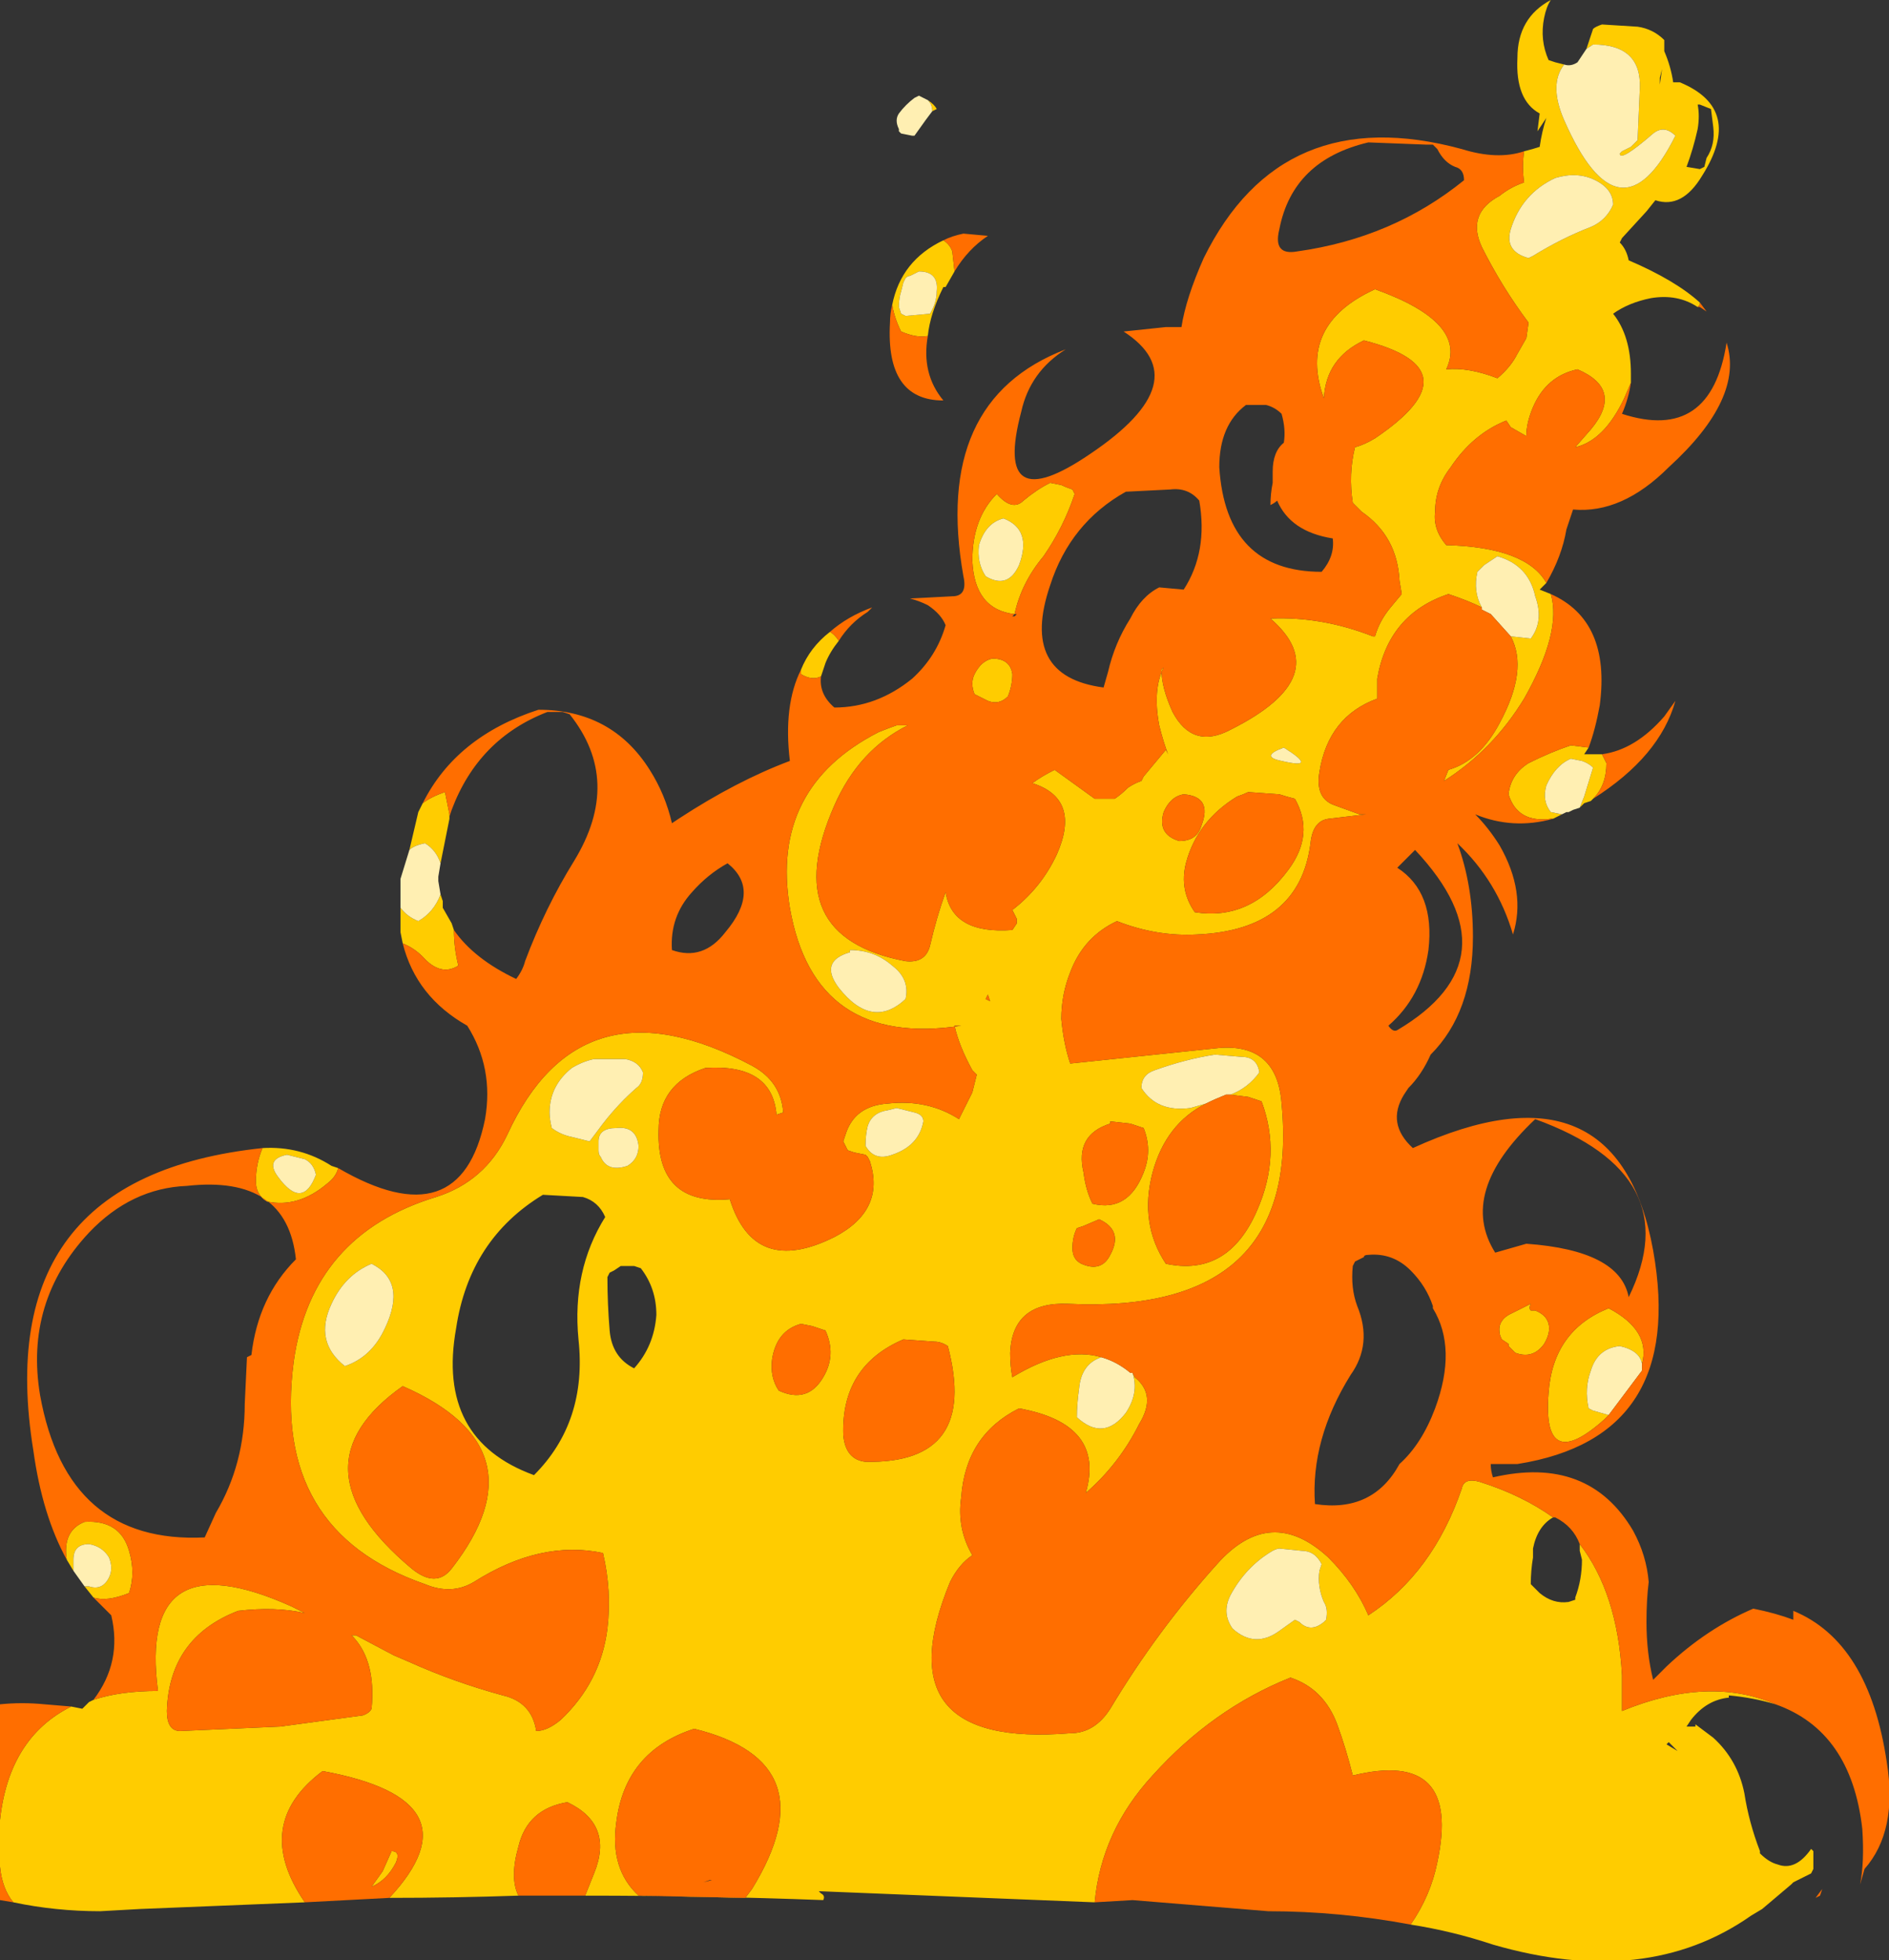 <?xml version="1.0" encoding="UTF-8" standalone="no"?>
<svg xmlns:ffdec="https://www.free-decompiler.com/flash" xmlns:xlink="http://www.w3.org/1999/xlink" ffdec:objectType="shape" height="44.05px" width="42.45px" xmlns="http://www.w3.org/2000/svg">
  <rect width="100%" height="100%" fill="#333333" stroke="none"/>
  <g transform="matrix(1.0, 0.0, 0.0, 1.0, 0.0, 0.0)">
    <path d="M38.2 2.35 L38.15 2.35 Q38.2 2.6 38.15 2.9 38.05 3.35 37.9 3.75 L38.2 3.8 38.3 3.75 38.35 3.55 Q38.55 3.25 38.5 2.85 L38.45 2.45 38.2 2.35 M35.65 1.1 L35.8 0.65 Q35.85 0.6 36.0 0.55 L36.8 0.6 Q37.15 0.65 37.4 0.9 L37.4 1.15 Q37.55 1.5 37.6 1.85 L37.75 1.85 Q39.2 2.45 38.25 3.95 37.8 4.7 37.2 4.5 L37.0 4.75 36.45 5.35 36.4 5.45 Q36.55 5.6 36.6 5.85 L36.6 5.85 Q37.65 6.3 38.2 6.8 L38.2 6.85 38.15 6.9 Q37.7 6.6 37.1 6.7 36.6 6.8 36.25 7.05 36.65 7.55 36.65 8.4 L36.65 8.6 36.5 8.95 Q36.05 9.9 35.4 10.05 L35.75 9.65 Q36.5 8.75 35.45 8.3 34.75 8.45 34.45 9.15 34.3 9.5 34.3 9.8 L33.95 9.6 33.85 9.45 Q33.1 9.75 32.6 10.5 32.25 10.95 32.25 11.5 32.2 11.9 32.5 12.25 34.3 12.3 34.75 13.1 L34.6 13.25 34.85 13.35 Q35.1 14.2 34.25 15.7 33.55 16.85 32.45 17.55 L32.55 17.3 Q33.25 17.1 33.7 16.25 34.35 15.05 33.95 14.3 L34.4 14.35 Q34.7 13.95 34.5 13.4 34.35 12.7 33.65 12.5 33.5 12.6 33.35 12.7 L33.2 12.85 Q33.1 13.3 33.3 13.65 33.0 13.5 32.55 13.35 31.2 13.8 30.95 15.25 30.95 15.5 30.95 15.7 29.85 16.1 29.65 17.35 29.55 17.95 30.0 18.1 L30.55 18.3 30.7 18.3 29.85 18.4 Q29.5 18.45 29.45 18.95 29.2 20.9 26.9 21.0 26.0 21.05 25.1 20.7 24.35 21.05 24.05 21.85 23.85 22.35 23.85 22.9 23.9 23.45 24.05 23.9 L27.4 23.55 Q28.7 23.45 28.8 24.8 29.25 29.55 24.0 29.3 22.75 29.25 22.7 30.4 22.7 30.7 22.75 30.95 23.9 30.25 24.75 30.5 24.3 30.65 24.25 31.2 24.2 31.55 24.2 31.85 24.8 32.4 25.3 31.75 25.6 31.3 25.45 30.85 L25.5 30.95 Q26.0 31.35 25.6 32.0 25.15 32.9 24.4 33.55 24.85 32.0 22.9 31.65 21.7 32.25 21.6 33.65 21.5 34.35 21.85 34.95 21.55 35.15 21.35 35.55 19.8 39.3 24.05 38.95 24.6 38.95 24.95 38.4 26.0 36.65 27.35 35.15 28.55 33.8 29.85 35.0 30.45 35.6 30.75 36.3 32.2 35.35 32.85 33.45 32.9 33.2 33.25 33.3 34.2 33.6 34.9 34.1 34.55 34.3 34.45 34.8 L34.45 35.0 Q34.4 35.3 34.4 35.6 L34.6 35.8 Q34.9 36.05 35.25 36.0 L35.4 35.95 35.4 35.9 Q35.55 35.5 35.55 35.05 L35.5 34.85 35.5 34.7 Q36.35 35.8 36.45 37.65 L36.45 38.45 Q38.4 37.65 39.9 38.3 39.4 38.15 38.85 38.1 L38.85 38.15 Q38.35 38.2 38.0 38.65 L37.9 38.8 38.1 38.8 38.1 38.75 Q38.3 38.9 38.5 39.05 39.05 39.55 39.2 40.3 39.3 40.95 39.55 41.6 L39.55 41.65 Q39.75 41.85 39.95 41.9 40.35 42.05 40.7 41.55 L40.75 41.6 40.75 42.0 40.7 42.1 40.3 42.3 40.25 42.35 39.6 42.9 39.35 43.05 Q37.0 44.7 33.55 43.7 32.65 43.4 31.7 43.25 32.15 42.6 32.3 41.85 32.85 39.3 30.4 39.9 30.25 39.3 30.05 38.75 29.75 37.95 29.0 37.7 27.25 38.4 25.9 39.9 24.75 41.15 24.6 42.75 L18.4 42.5 18.45 42.55 Q18.55 42.6 18.5 42.7 15.85 42.6 13.15 42.6 L13.35 42.1 Q13.8 41.0 12.75 40.5 11.85 40.65 11.65 41.5 11.45 42.2 11.65 42.6 10.2 42.65 8.75 42.65 10.8 40.45 7.25 39.8 5.65 41.0 6.85 42.75 L3.15 42.9 2.25 42.95 Q1.25 42.95 0.3 42.75 0.05 42.45 0.0 41.95 L0.0 40.9 Q0.2 39.05 1.6 38.35 L1.85 38.4 2.0 38.25 2.1 38.2 Q2.7 38.0 3.55 38.0 3.1 34.55 6.55 36.1 L6.85 36.25 Q6.2 36.1 5.35 36.2 3.8 36.8 3.75 38.45 3.75 38.9 4.05 38.9 L6.3 38.8 8.15 38.55 Q8.3 38.5 8.35 38.4 8.45 37.35 7.95 36.8 L7.9 36.75 8.0 36.75 8.85 37.2 9.2 37.35 Q10.2 37.8 11.3 38.1 11.95 38.25 12.05 38.9 12.3 38.9 12.6 38.65 13.5 37.8 13.65 36.6 13.75 35.75 13.55 34.9 12.15 34.6 10.65 35.55 10.15 35.85 9.55 35.6 6.1 34.4 6.6 30.6 7.0 27.75 9.8 26.9 10.9 26.55 11.4 25.5 13.05 21.9 16.9 23.95 17.55 24.3 17.6 25.0 L17.45 25.05 Q17.35 23.9 15.85 24.0 14.8 24.35 14.8 25.4 14.75 27.1 16.4 26.95 16.95 28.7 18.75 27.8 19.9 27.2 19.55 26.1 L19.5 26.0 19.45 25.95 19.2 25.9 19.05 25.85 18.95 25.65 19.0 25.5 Q19.2 24.85 19.95 24.8 20.85 24.7 21.55 25.15 L21.85 24.55 Q21.9 24.35 21.95 24.15 L21.85 24.05 Q21.55 23.5 21.45 23.05 L21.6 23.05 Q18.3 23.55 17.75 20.4 17.3 17.7 19.75 16.45 20.0 16.35 20.15 16.3 L20.4 16.3 Q19.3 16.85 18.75 18.1 17.45 21.05 20.35 21.6 20.8 21.65 20.9 21.25 21.05 20.6 21.25 20.05 21.4 21.0 22.75 20.9 L22.85 20.75 22.85 20.65 22.75 20.45 Q23.4 19.95 23.75 19.2 24.3 17.95 23.2 17.6 23.4 17.45 23.7 17.3 L24.6 17.95 25.05 17.95 Q25.2 17.85 25.35 17.7 25.5 17.6 25.65 17.55 L25.7 17.45 26.2 16.85 26.25 16.95 Q26.15 16.7 26.05 16.3 25.9 15.5 26.15 15.0 L26.1 15.05 Q26.1 15.45 26.35 16.0 26.8 16.85 27.65 16.4 30.05 15.2 28.55 13.9 29.7 13.85 30.85 14.3 L30.9 14.3 Q31.0 13.95 31.25 13.65 L31.5 13.35 31.45 13.05 Q31.4 12.05 30.6 11.5 L30.4 11.3 Q30.3 10.65 30.45 10.05 30.65 10.0 30.9 9.85 33.2 8.3 30.65 7.65 29.8 8.05 29.75 8.95 29.15 7.3 30.9 6.5 33.0 7.25 32.5 8.3 33.0 8.25 33.65 8.5 33.95 8.25 34.1 7.95 L34.3 7.6 34.35 7.25 Q33.75 6.45 33.3 5.55 32.95 4.8 33.7 4.4 33.95 4.2 34.25 4.1 34.2 3.75 34.25 3.4 34.45 3.35 34.6 3.3 34.65 2.95 34.75 2.65 L34.55 2.95 34.6 2.55 Q34.05 2.25 34.1 1.3 34.1 0.4 34.85 0.0 34.75 0.15 34.7 0.4 34.6 0.9 34.8 1.35 L34.95 1.4 35.15 1.45 Q34.8 1.9 35.15 2.7 36.4 5.55 37.65 3.05 37.4 2.8 37.15 3.0 36.4 3.65 36.4 3.45 L36.45 3.4 36.65 3.3 36.7 3.25 Q36.75 3.2 36.8 3.15 L36.85 2.0 Q36.9 1.0 35.8 1.0 L35.65 1.1 M35.7 16.8 L35.6 16.95 36.0 16.95 36.1 17.15 Q36.1 17.65 35.8 17.95 L35.75 18.0 35.6 18.05 35.5 18.15 35.6 17.9 35.8 17.25 Q35.7 17.15 35.55 17.1 L35.3 17.05 Q34.95 17.2 34.75 17.65 34.65 18.0 34.85 18.25 L35.1 18.3 34.9 18.4 34.85 18.4 Q34.1 18.5 33.9 17.85 33.95 17.4 34.35 17.15 34.85 16.9 35.3 16.75 L35.7 16.8 M2.1 35.9 L1.9 35.65 2.0 35.65 Q2.3 35.75 2.45 35.45 2.55 35.25 2.45 35.0 2.3 34.75 2.0 34.7 1.65 34.7 1.65 35.05 L1.65 35.3 1.5 35.05 Q1.4 34.4 1.9 34.2 2.7 34.15 2.9 34.85 3.05 35.35 2.9 35.8 2.4 36.0 2.1 35.9 M5.9 25.8 Q6.75 25.75 7.45 26.2 L7.6 26.25 Q7.55 26.45 7.35 26.6 6.7 27.15 6.0 27.0 5.75 26.85 5.75 26.55 5.75 26.15 5.9 25.8 M9.05 21.2 L9.0 20.95 9.0 20.4 Q9.15 20.6 9.4 20.7 9.75 20.5 9.9 20.1 L9.95 20.25 9.95 20.4 10.15 20.75 10.2 20.9 Q10.2 21.3 10.3 21.7 9.9 21.95 9.5 21.5 9.3 21.3 9.05 21.2 M9.2 19.1 L9.4 18.25 9.5 18.05 Q9.7 17.9 10.0 17.8 L10.1 18.3 10.1 18.35 10.1 18.4 9.9 19.4 Q9.8 19.1 9.55 18.95 9.3 19.0 9.2 19.1 M18.0 15.05 Q18.2 14.55 18.65 14.2 18.75 14.25 18.85 14.4 18.65 14.65 18.55 14.9 18.5 15.05 18.45 15.2 18.25 15.3 18.0 15.15 L18.0 15.05 M37.3 1.75 L37.3 1.9 37.35 1.55 37.3 1.75 M35.85 4.05 Q35.45 3.85 34.95 4.0 34.2 4.35 33.95 5.15 33.8 5.65 34.35 5.8 L34.45 5.75 Q35.1 5.35 35.75 5.1 36.1 4.95 36.25 4.6 36.25 4.25 35.85 4.05 M23.45 12.5 Q22.95 13.1 22.8 13.8 21.9 13.7 21.85 12.6 21.85 11.65 22.4 11.1 22.75 11.5 23.0 11.25 23.3 11.0 23.6 10.85 L23.85 10.9 Q23.95 10.95 24.1 11.0 L24.15 11.1 Q23.9 11.85 23.45 12.5 M28.95 19.55 Q29.55 18.75 29.1 17.95 28.9 17.9 28.75 17.85 L28.05 17.8 Q27.95 17.85 27.8 17.9 26.9 18.45 26.65 19.4 26.5 20.0 26.85 20.5 28.1 20.7 28.95 19.55 M28.85 16.8 Q28.3 17.0 28.8 17.1 29.65 17.3 28.85 16.8 M27.0 18.55 Q27.25 17.9 26.6 17.85 26.3 17.9 26.15 18.25 26.0 18.75 26.5 18.9 26.9 18.9 27.0 18.55 M27.1 24.8 Q26.2 25.25 25.9 26.35 25.6 27.5 26.2 28.4 27.6 28.7 28.25 27.2 28.8 25.95 28.35 24.75 28.2 24.7 28.05 24.65 L27.65 24.6 Q28.05 24.45 28.3 24.1 28.25 23.75 27.9 23.75 L27.3 23.7 Q26.65 23.8 25.95 24.05 25.65 24.15 25.65 24.45 26.0 25.0 26.75 24.9 L27.1 24.8 M24.2 27.6 Q24.1 27.8 24.1 28.05 24.1 28.3 24.3 28.4 24.75 28.6 24.95 28.2 25.25 27.65 24.7 27.4 L24.35 27.55 24.2 27.6 M25.4 25.25 L24.95 25.2 24.95 25.25 Q24.15 25.5 24.35 26.35 24.4 26.75 24.55 27.05 25.35 27.25 25.7 26.35 25.9 25.85 25.7 25.35 25.55 25.3 25.4 25.25 M20.95 2.5 Q20.95 2.35 20.85 2.25 21.0 2.35 21.05 2.45 L20.95 2.5 M20.2 2.9 L20.2 2.95 20.2 2.9 M20.25 6.55 Q20.2 6.7 20.2 6.9 L20.25 7.05 20.35 7.1 20.9 7.05 Q21.05 6.8 21.05 6.55 21.1 6.1 20.65 6.1 L20.45 6.2 Q20.4 6.2 20.35 6.25 L20.3 6.35 20.25 6.55 M20.05 6.85 Q20.25 5.85 21.2 5.4 21.35 5.5 21.4 5.65 L21.45 6.1 21.25 6.45 21.2 6.45 Q20.9 7.05 20.85 7.55 20.6 7.6 20.25 7.45 20.1 7.15 20.05 6.85 M22.55 11.65 Q22.15 11.75 22.0 12.25 21.95 12.65 22.15 12.95 22.65 13.25 22.9 12.7 23.2 11.9 22.55 11.65 M6.45 25.95 Q5.95 26.05 6.25 26.45 6.8 27.2 7.1 26.4 7.05 26.15 6.85 26.05 6.65 26.0 6.45 25.95 M22.2 15.75 L21.9 15.6 Q21.8 15.35 21.9 15.15 22.05 14.85 22.3 14.8 22.7 14.8 22.75 15.15 22.75 15.4 22.65 15.65 22.45 15.85 22.2 15.75 M13.45 25.65 L13.45 25.85 Q13.45 25.95 13.5 26.0 13.65 26.35 14.1 26.2 14.35 26.05 14.35 25.75 14.3 25.3 13.85 25.35 13.45 25.35 13.45 25.65 M14.45 24.1 Q14.35 23.85 14.05 23.8 L13.35 23.8 Q13.1 23.85 12.85 24.0 12.35 24.4 12.35 25.0 12.35 25.15 12.4 25.35 12.6 25.5 12.85 25.55 L13.25 25.65 13.55 25.25 Q13.9 24.8 14.3 24.45 14.45 24.35 14.45 24.1 M13.6 27.35 Q13.45 27.0 13.1 26.9 L12.2 26.85 Q10.55 27.85 10.25 29.85 9.8 32.35 12.0 33.15 13.2 31.95 13.0 30.1 12.85 28.55 13.6 27.35 M22.2 22.35 L22.15 22.45 22.25 22.5 22.2 22.35 M20.15 24.9 L19.95 24.95 Q19.6 25.0 19.5 25.3 19.45 25.5 19.45 25.75 19.65 26.1 20.05 25.95 20.65 25.75 20.75 25.2 20.75 25.05 20.55 25.0 L20.15 24.9 M20.05 21.7 Q19.65 21.35 19.1 21.35 L19.1 21.4 Q18.4 21.6 18.85 22.2 19.6 23.15 20.35 22.45 20.45 22.0 20.05 21.7 M18.25 29.8 L18.0 29.75 Q17.45 29.9 17.35 30.55 17.3 30.95 17.5 31.25 18.15 31.55 18.5 30.95 18.8 30.45 18.55 29.9 L18.25 29.8 M21.3 30.25 Q21.15 30.15 21.0 30.15 L20.3 30.1 Q18.9 30.7 18.95 32.25 19.0 32.8 19.45 32.85 22.0 32.9 21.3 30.25 M13.95 28.45 L13.8 28.55 13.7 28.6 13.65 28.7 Q13.65 29.3 13.7 29.9 13.75 30.5 14.25 30.75 14.7 30.25 14.75 29.55 14.75 28.95 14.4 28.5 L14.25 28.45 13.95 28.45 M13.85 40.95 Q13.7 42.0 14.35 42.6 L16.75 42.65 16.9 42.45 Q18.65 39.6 15.6 38.85 14.05 39.35 13.85 40.95 M8.65 29.85 Q9.15 28.8 8.35 28.4 7.75 28.65 7.45 29.3 7.05 30.15 7.75 30.7 8.35 30.5 8.65 29.85 M9.05 31.15 Q6.5 32.95 9.25 35.25 9.8 35.7 10.15 35.25 12.25 32.55 9.05 31.15 M8.35 42.4 L8.6 42.05 8.8 41.6 Q9.0 41.6 8.9 41.85 8.7 42.25 8.35 42.4 M36.9 30.65 Q36.85 30.35 36.4 30.25 35.9 30.3 35.75 30.8 35.6 31.2 35.7 31.65 L35.8 31.7 36.15 31.8 36.05 31.9 Q34.65 33.15 34.8 31.3 34.9 29.9 36.15 29.4 37.1 29.9 36.9 30.65 M37.45 39.2 L37.7 39.35 37.5 39.15 37.45 39.2 M34.0 29.5 L34.4 29.3 Q34.35 29.4 34.4 29.45 L34.5 29.45 Q34.75 29.55 34.8 29.75 34.85 29.95 34.7 30.2 34.45 30.55 34.05 30.4 L33.9 30.25 33.9 30.2 33.75 30.1 Q33.7 30.0 33.7 29.95 33.65 29.65 34.0 29.5 M29.7 35.15 Q29.55 34.85 29.25 34.85 L28.75 34.8 Q28.7 34.8 28.6 34.85 28.0 35.2 27.65 35.85 27.45 36.25 27.7 36.6 28.2 37.05 28.75 36.65 L29.1 36.4 29.2 36.45 Q29.45 36.7 29.75 36.45 L29.8 36.4 Q29.85 36.15 29.75 36.0 29.6 35.65 29.65 35.3 L29.7 35.15 M37.35 43.45 L37.35 43.45" fill="#ffcc00" fill-rule="evenodd" stroke="none"/>
    <path d="M35.5 18.15 L35.35 18.2 35.25 18.25 35.2 18.25 35.1 18.3 34.85 18.25 Q34.65 18.0 34.75 17.65 34.95 17.2 35.3 17.05 L35.55 17.1 Q35.7 17.15 35.8 17.25 L35.6 17.9 35.5 18.15 M1.9 35.65 L1.65 35.3 1.65 35.05 Q1.65 34.7 2.0 34.7 2.3 34.75 2.45 35.0 2.55 35.25 2.45 35.45 2.3 35.75 2.0 35.65 L1.9 35.65 M9.0 20.4 L9.0 19.75 9.2 19.1 Q9.3 19.0 9.55 18.95 9.8 19.1 9.9 19.4 L9.85 19.7 9.85 19.8 9.9 20.1 Q9.75 20.5 9.4 20.7 9.15 20.6 9.0 20.4 M35.15 1.45 Q35.3 1.5 35.45 1.4 L35.65 1.1 35.8 1.0 Q36.9 1.0 36.85 2.0 L36.8 3.15 Q36.75 3.2 36.7 3.25 L36.65 3.3 36.45 3.4 36.4 3.45 Q36.4 3.65 37.15 3.0 37.4 2.8 37.65 3.05 36.4 5.55 35.15 2.7 34.8 1.9 35.15 1.45 M35.85 4.05 Q36.25 4.25 36.25 4.6 36.1 4.95 35.75 5.1 35.1 5.35 34.45 5.75 L34.35 5.8 Q33.8 5.65 33.95 5.15 34.2 4.35 34.95 4.0 35.45 3.85 35.85 4.05 M33.95 14.3 L33.5 13.8 33.3 13.7 33.3 13.65 Q33.1 13.3 33.2 12.85 L33.35 12.7 Q33.5 12.6 33.65 12.5 34.35 12.7 34.5 13.4 34.7 13.95 34.4 14.35 L33.95 14.3 M24.75 30.5 Q25.1 30.6 25.4 30.85 L25.45 30.85 Q25.6 31.3 25.3 31.75 24.8 32.4 24.2 31.85 24.2 31.55 24.25 31.2 24.3 30.65 24.75 30.5 M28.85 16.8 Q29.65 17.3 28.8 17.1 28.3 17.0 28.85 16.8 M27.65 24.6 L27.55 24.6 Q27.3 24.7 27.1 24.8 L26.75 24.9 Q26.0 25.0 25.65 24.45 25.65 24.15 25.95 24.05 26.65 23.8 27.3 23.7 L27.9 23.75 Q28.25 23.75 28.3 24.1 28.05 24.45 27.65 24.6 M20.85 2.25 Q20.95 2.35 20.95 2.5 L20.8 2.7 20.55 3.05 20.5 3.05 20.25 3.0 20.2 2.95 20.2 2.9 Q20.1 2.7 20.2 2.55 20.35 2.35 20.55 2.2 L20.65 2.15 20.85 2.25 M20.25 6.55 L20.3 6.35 20.35 6.25 Q20.4 6.2 20.45 6.2 L20.65 6.1 Q21.1 6.1 21.05 6.55 21.05 6.8 20.9 7.05 L20.35 7.1 20.25 7.05 20.2 6.9 Q20.2 6.7 20.25 6.55 M22.55 11.65 Q23.2 11.9 22.9 12.7 22.65 13.25 22.15 12.95 21.95 12.65 22.0 12.25 22.15 11.75 22.55 11.65 M6.45 25.95 Q6.65 26.0 6.85 26.05 7.05 26.15 7.1 26.4 6.8 27.2 6.25 26.45 5.95 26.05 6.45 25.95 M14.45 24.1 Q14.45 24.35 14.3 24.45 13.9 24.8 13.55 25.25 L13.25 25.65 12.85 25.55 Q12.6 25.5 12.4 25.35 12.35 25.15 12.35 25.0 12.35 24.4 12.85 24.0 13.1 23.85 13.35 23.8 L14.05 23.8 Q14.35 23.85 14.45 24.1 M13.45 25.65 Q13.45 25.35 13.85 25.35 14.3 25.3 14.35 25.75 14.35 26.05 14.1 26.2 13.65 26.35 13.5 26.0 13.45 25.95 13.45 25.85 L13.45 25.65 M20.05 21.7 Q20.45 22.0 20.35 22.45 19.6 23.15 18.85 22.2 18.4 21.6 19.1 21.4 L19.1 21.35 Q19.65 21.35 20.05 21.7 M20.15 24.9 L20.55 25.0 Q20.75 25.05 20.75 25.2 20.65 25.75 20.05 25.95 19.65 26.1 19.45 25.75 19.45 25.5 19.5 25.3 19.6 25.0 19.95 24.95 L20.15 24.9 M8.65 29.85 Q8.35 30.5 7.75 30.7 7.05 30.15 7.45 29.3 7.75 28.65 8.35 28.4 9.15 28.8 8.65 29.85 M36.15 31.8 L35.8 31.7 35.7 31.65 Q35.6 31.2 35.75 30.8 35.9 30.3 36.4 30.25 36.85 30.35 36.9 30.65 L36.9 30.8 36.15 31.8 M29.7 35.15 L29.65 35.3 Q29.6 35.65 29.75 36.0 29.85 36.15 29.8 36.4 L29.75 36.45 Q29.45 36.7 29.2 36.45 L29.1 36.4 28.75 36.65 Q28.2 37.05 27.7 36.6 27.45 36.25 27.65 35.85 28.0 35.2 28.6 34.85 28.7 34.8 28.75 34.8 L29.25 34.85 Q29.55 34.85 29.7 35.15" fill="#ffefb2" fill-rule="evenodd" stroke="none"/>
    <path d="M38.2 6.8 L38.35 7.0 38.2 6.9 38.15 6.9 38.2 6.85 38.2 6.8 M36.65 8.6 Q36.6 8.95 36.45 9.3 38.45 9.95 38.8 7.7 39.2 8.95 37.5 10.5 36.45 11.55 35.35 11.45 L35.2 11.9 Q35.1 12.5 34.75 13.1 34.3 12.3 32.5 12.25 32.2 11.9 32.25 11.5 32.25 10.95 32.6 10.5 33.1 9.75 33.85 9.45 L33.95 9.6 34.3 9.8 Q34.3 9.5 34.45 9.15 34.75 8.45 35.45 8.3 36.5 8.75 35.75 9.65 L35.4 10.05 Q36.05 9.9 36.5 8.95 L36.65 8.6 M34.85 13.35 Q36.2 13.95 35.95 15.85 35.85 16.4 35.7 16.8 L35.3 16.75 Q34.85 16.9 34.35 17.15 33.95 17.4 33.9 17.85 34.1 18.5 34.85 18.4 L34.9 18.4 Q34.0 18.65 33.15 18.3 33.45 18.6 33.7 19.0 34.3 20.05 34.0 21.0 33.65 19.8 32.75 18.95 33.1 19.9 33.1 21.05 33.1 22.75 32.15 23.7 31.95 24.15 31.65 24.45 L31.55 24.6 Q31.15 25.25 31.75 25.8 36.35 23.7 37.15 28.1 37.9 32.3 34.1 32.9 L33.5 32.9 Q33.5 33.05 33.55 33.2 35.7 32.7 36.7 34.4 37.0 34.95 37.05 35.55 37.0 35.95 37.0 36.45 37.0 37.15 37.15 37.75 L37.45 37.45 Q38.35 36.6 39.4 36.15 39.9 36.25 40.3 36.4 L40.3 36.2 Q42.0 36.9 42.4 39.6 42.65 41.15 41.9 42.0 L41.8 42.35 Q41.9 41.85 41.85 41.1 41.6 38.9 39.9 38.3 38.4 37.65 36.45 38.45 L36.45 37.65 Q36.35 35.8 35.5 34.7 35.35 34.3 34.95 34.1 L34.9 34.1 Q34.2 33.6 33.25 33.3 32.9 33.2 32.85 33.45 32.2 35.35 30.75 36.3 30.45 35.6 29.85 35.0 28.55 33.8 27.35 35.15 26.0 36.65 24.95 38.4 24.6 38.95 24.05 38.95 19.8 39.3 21.35 35.55 21.55 35.15 21.85 34.95 21.5 34.35 21.6 33.65 21.7 32.25 22.9 31.65 24.85 32.0 24.4 33.55 25.15 32.9 25.6 32.0 26.0 31.35 25.5 30.95 L25.45 30.85 25.4 30.85 Q25.1 30.6 24.75 30.5 23.9 30.25 22.75 30.95 22.7 30.7 22.7 30.4 22.75 29.25 24.0 29.3 29.25 29.55 28.8 24.8 28.7 23.45 27.4 23.55 L24.05 23.9 Q23.9 23.45 23.85 22.9 23.85 22.35 24.05 21.85 24.35 21.05 25.1 20.7 26.0 21.05 26.9 21.0 29.2 20.9 29.45 18.95 29.5 18.45 29.85 18.4 L30.7 18.3 30.55 18.3 30.0 18.1 Q29.55 17.95 29.65 17.35 29.85 16.1 30.95 15.7 30.95 15.5 30.95 15.25 31.2 13.8 32.55 13.35 33.0 13.5 33.3 13.65 L33.3 13.7 33.5 13.8 33.95 14.3 Q34.35 15.05 33.7 16.25 33.25 17.1 32.55 17.3 L32.45 17.55 Q33.55 16.85 34.25 15.7 35.1 14.2 34.85 13.35 M36.0 16.95 Q36.75 16.85 37.4 16.1 L37.65 15.75 Q37.3 17.0 35.8 17.95 36.1 17.65 36.1 17.15 L36.0 16.95 M31.7 43.25 Q30.1 42.95 28.5 42.95 L25.45 42.7 24.6 42.75 Q24.75 41.15 25.9 39.9 27.25 38.4 29.0 37.7 29.75 37.95 30.05 38.75 30.25 39.3 30.4 39.9 32.85 39.3 32.3 41.85 32.15 42.6 31.7 43.25 M13.15 42.6 L11.65 42.6 Q11.45 42.2 11.65 41.5 11.85 40.65 12.75 40.5 13.8 41.0 13.35 42.1 L13.15 42.6 M8.75 42.65 L6.85 42.75 Q5.65 41.0 7.25 39.8 10.8 40.45 8.75 42.65 M0.3 42.75 L0.0 42.7 0.0 41.95 Q0.05 42.45 0.3 42.75 M0.0 40.9 L0.0 38.3 Q0.5 38.25 1.0 38.3 L1.6 38.35 Q0.2 39.05 0.0 40.9 M2.1 38.2 Q2.75 37.35 2.5 36.3 L2.1 35.9 Q2.4 36.0 2.9 35.8 3.05 35.35 2.9 34.85 2.7 34.15 1.9 34.2 1.4 34.4 1.5 35.05 0.95 34.05 0.75 32.6 -0.25 26.45 5.9 25.8 5.75 26.15 5.75 26.55 5.75 26.85 6.0 27.0 6.7 27.15 7.35 26.6 7.55 26.45 7.6 26.25 10.35 27.85 10.9 25.15 11.1 24.0 10.5 23.05 9.35 22.4 9.05 21.2 9.3 21.3 9.5 21.5 9.9 21.95 10.3 21.7 10.2 21.3 10.2 20.9 10.65 21.55 11.6 22.0 11.75 21.8 11.8 21.6 12.25 20.4 12.9 19.35 14.0 17.55 12.8 16.05 L12.65 16.0 12.3 16.0 Q10.75 16.6 10.15 18.2 L10.1 18.35 10.1 18.3 10.0 17.8 Q9.7 17.9 9.5 18.05 10.25 16.55 12.1 15.95 13.75 15.95 14.6 17.3 14.95 17.85 15.1 18.5 L15.25 18.4 Q16.55 17.55 17.75 17.1 17.6 15.85 18.0 15.05 L18.0 15.15 Q18.25 15.3 18.45 15.2 18.4 15.6 18.75 15.9 19.7 15.9 20.5 15.25 21.05 14.75 21.25 14.05 21.15 13.8 20.85 13.6 20.65 13.5 20.45 13.45 L21.4 13.4 Q21.75 13.4 21.65 12.95 20.95 9.0 23.95 7.85 23.15 8.35 22.95 9.25 22.3 11.7 24.5 10.2 26.95 8.55 25.25 7.45 L26.2 7.35 26.55 7.35 Q26.65 6.7 27.05 5.8 28.8 2.25 32.85 3.35 33.65 3.6 34.25 3.4 34.2 3.75 34.25 4.1 33.95 4.2 33.7 4.4 32.95 4.8 33.3 5.55 33.75 6.45 34.35 7.25 L34.3 7.6 34.1 7.95 Q33.95 8.25 33.65 8.5 33.0 8.25 32.5 8.3 33.0 7.25 30.9 6.5 29.15 7.3 29.75 8.95 29.8 8.05 30.65 7.65 33.2 8.3 30.9 9.85 30.65 10.0 30.45 10.05 30.3 10.65 30.4 11.3 L30.6 11.5 Q31.4 12.05 31.45 13.05 L31.5 13.35 31.25 13.65 Q31.0 13.95 30.9 14.3 L30.85 14.3 Q29.7 13.85 28.55 13.9 30.05 15.2 27.65 16.4 26.8 16.85 26.35 16.0 26.1 15.45 26.1 15.05 L26.15 15.0 Q25.9 15.5 26.05 16.3 26.15 16.7 26.25 16.95 L26.2 16.85 25.7 17.45 25.65 17.55 Q25.5 17.6 25.35 17.7 25.2 17.85 25.05 17.95 L24.6 17.95 23.7 17.3 Q23.4 17.45 23.2 17.6 24.3 17.95 23.75 19.2 23.4 19.95 22.75 20.45 L22.85 20.65 22.85 20.75 22.75 20.9 Q21.4 21.0 21.25 20.05 21.05 20.6 20.9 21.25 20.8 21.65 20.35 21.6 17.45 21.05 18.75 18.1 19.3 16.85 20.4 16.3 L20.15 16.3 Q20.0 16.35 19.75 16.45 17.3 17.7 17.75 20.4 18.3 23.55 21.6 23.05 L21.45 23.05 Q21.55 23.5 21.85 24.05 L21.95 24.15 Q21.9 24.35 21.85 24.55 L21.55 25.15 Q20.85 24.7 19.95 24.8 19.2 24.85 19.0 25.5 L18.95 25.65 19.05 25.85 19.2 25.9 19.45 25.95 19.5 26.0 19.55 26.1 Q19.9 27.2 18.75 27.8 16.95 28.7 16.4 26.95 14.75 27.1 14.8 25.4 14.8 24.35 15.85 24.0 17.35 23.9 17.45 25.05 L17.6 25.0 Q17.55 24.3 16.9 23.95 13.05 21.9 11.4 25.5 10.9 26.55 9.8 26.9 7.0 27.75 6.6 30.6 6.1 34.4 9.55 35.6 10.15 35.85 10.65 35.55 12.15 34.6 13.55 34.9 13.75 35.75 13.65 36.6 13.5 37.8 12.6 38.65 12.3 38.9 12.05 38.9 11.95 38.25 11.3 38.1 10.2 37.8 9.2 37.35 L8.85 37.2 8.0 36.75 7.9 36.75 7.95 36.8 Q8.45 37.35 8.35 38.4 8.3 38.5 8.15 38.55 L6.3 38.8 4.05 38.9 Q3.75 38.9 3.75 38.45 3.8 36.8 5.35 36.2 6.2 36.1 6.85 36.25 L6.55 36.1 Q3.1 34.55 3.55 38.0 2.7 38.0 2.1 38.2 M18.65 14.2 Q19.05 13.85 19.6 13.65 L19.5 13.75 Q19.1 14.0 18.85 14.4 18.75 14.25 18.65 14.2 M32.3 3.35 L32.2 3.25 32.05 3.25 30.75 3.2 Q29.05 3.6 28.75 5.15 28.6 5.75 29.15 5.65 31.3 5.35 32.9 4.05 32.9 3.8 32.7 3.75 32.45 3.65 32.3 3.35 M25.3 11.05 Q24.05 11.75 23.6 13.15 22.9 15.2 24.8 15.45 L24.9 15.1 Q25.05 14.45 25.4 13.9 25.65 13.4 26.05 13.2 L26.6 13.25 Q27.15 12.4 26.95 11.25 26.7 10.95 26.3 11.0 L25.3 11.05 M28.0 9.1 Q27.4 9.55 27.4 10.5 27.55 12.85 29.7 12.85 30.0 12.5 29.95 12.1 29.0 11.95 28.7 11.25 28.65 11.3 28.55 11.35 28.55 11.1 28.6 10.85 28.6 10.7 28.6 10.6 28.6 10.15 28.85 9.95 28.9 9.65 28.8 9.3 28.65 9.15 28.45 9.1 L28.0 9.1 M23.45 12.5 Q23.9 11.85 24.15 11.1 L24.1 11.0 Q23.95 10.95 23.85 10.9 L23.6 10.85 Q23.3 11.0 23.0 11.25 22.75 11.5 22.4 11.1 21.85 11.65 21.85 12.6 21.9 13.7 22.8 13.8 22.95 13.1 23.45 12.5 M31.8 19.1 L31.4 19.5 Q32.25 20.05 32.1 21.35 31.95 22.4 31.2 23.05 31.3 23.2 31.4 23.15 34.1 21.55 31.8 19.1 M28.95 19.55 Q28.1 20.7 26.85 20.5 26.5 20.0 26.65 19.4 26.9 18.45 27.8 17.9 27.95 17.85 28.05 17.8 L28.75 17.85 Q28.9 17.9 29.1 17.95 29.55 18.75 28.95 19.55 M27.0 18.55 Q26.9 18.9 26.5 18.9 26.0 18.75 26.15 18.25 26.3 17.9 26.6 17.85 27.25 17.9 27.0 18.55 M27.1 24.8 Q27.3 24.7 27.55 24.6 L27.65 24.6 28.05 24.65 Q28.2 24.7 28.35 24.75 28.8 25.95 28.25 27.2 27.6 28.7 26.2 28.4 25.6 27.5 25.9 26.35 26.2 25.25 27.1 24.8 M25.4 25.25 Q25.55 25.3 25.7 25.35 25.9 25.85 25.7 26.35 25.35 27.25 24.55 27.05 24.4 26.75 24.35 26.35 24.15 25.5 24.95 25.25 L24.95 25.2 25.4 25.25 M24.2 27.6 L24.35 27.55 24.7 27.4 Q25.25 27.65 24.95 28.2 24.75 28.6 24.3 28.4 24.1 28.3 24.1 28.05 24.1 27.8 24.2 27.6 M30.75 28.2 Q30.65 28.2 30.65 28.25 L30.45 28.35 30.4 28.45 Q30.35 28.95 30.5 29.35 30.85 30.2 30.35 30.9 29.45 32.35 29.55 33.8 30.85 34.0 31.45 32.9 31.95 32.45 32.25 31.65 32.75 30.3 32.2 29.4 L32.2 29.35 Q32.05 28.9 31.7 28.55 31.3 28.15 30.75 28.2 M34.3 27.95 Q36.4 28.1 36.6 29.15 37.95 26.4 34.5 25.15 32.75 26.8 33.6 28.15 L34.3 27.95 M21.2 5.4 Q21.4 5.3 21.65 5.25 L22.2 5.3 Q21.75 5.6 21.45 6.1 L21.4 5.65 Q21.35 5.5 21.2 5.4 M20.85 7.55 Q20.7 8.4 21.2 9.0 19.9 9.0 20.0 7.25 20.0 7.05 20.05 6.85 20.1 7.15 20.25 7.45 20.6 7.6 20.85 7.55 M22.75 13.85 L22.8 13.85 22.85 13.8 22.8 13.8 22.75 13.85 M4.2 26.65 Q2.95 26.7 2.0 27.7 0.55 29.25 0.9 31.35 1.5 34.7 4.6 34.55 L4.85 34.0 Q5.5 32.9 5.5 31.55 L5.55 30.5 5.65 30.45 Q5.8 29.15 6.65 28.3 6.45 26.4 4.2 26.65 M22.2 15.75 Q22.45 15.85 22.65 15.65 22.75 15.4 22.75 15.15 22.7 14.8 22.3 14.8 22.05 14.85 21.9 15.15 21.8 15.35 21.9 15.6 L22.2 15.75 M16.3 20.95 Q17.1 20.0 16.35 19.4 15.9 19.65 15.55 20.05 15.05 20.6 15.1 21.35 15.8 21.6 16.3 20.95 M22.2 22.35 L22.25 22.5 22.15 22.45 22.2 22.35 M21.3 30.25 Q22.0 32.9 19.45 32.85 19.0 32.8 18.95 32.25 18.9 30.7 20.3 30.1 L21.0 30.15 Q21.15 30.15 21.3 30.25 M18.25 29.8 L18.55 29.9 Q18.8 30.45 18.5 30.95 18.15 31.55 17.5 31.25 17.3 30.95 17.35 30.55 17.45 29.9 18.0 29.75 L18.25 29.8 M16.0 42.25 L15.95 42.25 15.8 42.3 16.0 42.25 M13.85 40.95 Q14.05 39.35 15.6 38.85 18.65 39.6 16.9 42.45 L16.75 42.65 14.35 42.6 Q13.7 42.0 13.85 40.95 M9.05 31.15 Q12.25 32.55 10.15 35.25 9.8 35.7 9.25 35.25 6.5 32.95 9.05 31.15 M8.35 42.4 Q8.7 42.25 8.9 41.85 9.0 41.6 8.8 41.6 L8.6 42.05 8.35 42.4 M36.15 31.8 L36.9 30.8 36.9 30.65 Q37.1 29.9 36.15 29.4 34.9 29.9 34.8 31.3 34.65 33.15 36.05 31.9 L36.15 31.8 M34.0 29.5 Q33.65 29.65 33.7 29.95 33.7 30.0 33.75 30.1 L33.9 30.2 33.9 30.25 34.05 30.4 Q34.45 30.55 34.7 30.2 34.85 29.95 34.8 29.75 34.75 29.55 34.5 29.45 L34.4 29.45 Q34.35 29.4 34.4 29.3 L34.0 29.5 M40.8 42.65 L40.95 42.45 40.9 42.6 40.8 42.65" fill="#ff6e00" fill-rule="evenodd" stroke="none"/>
  </g>
</svg>
